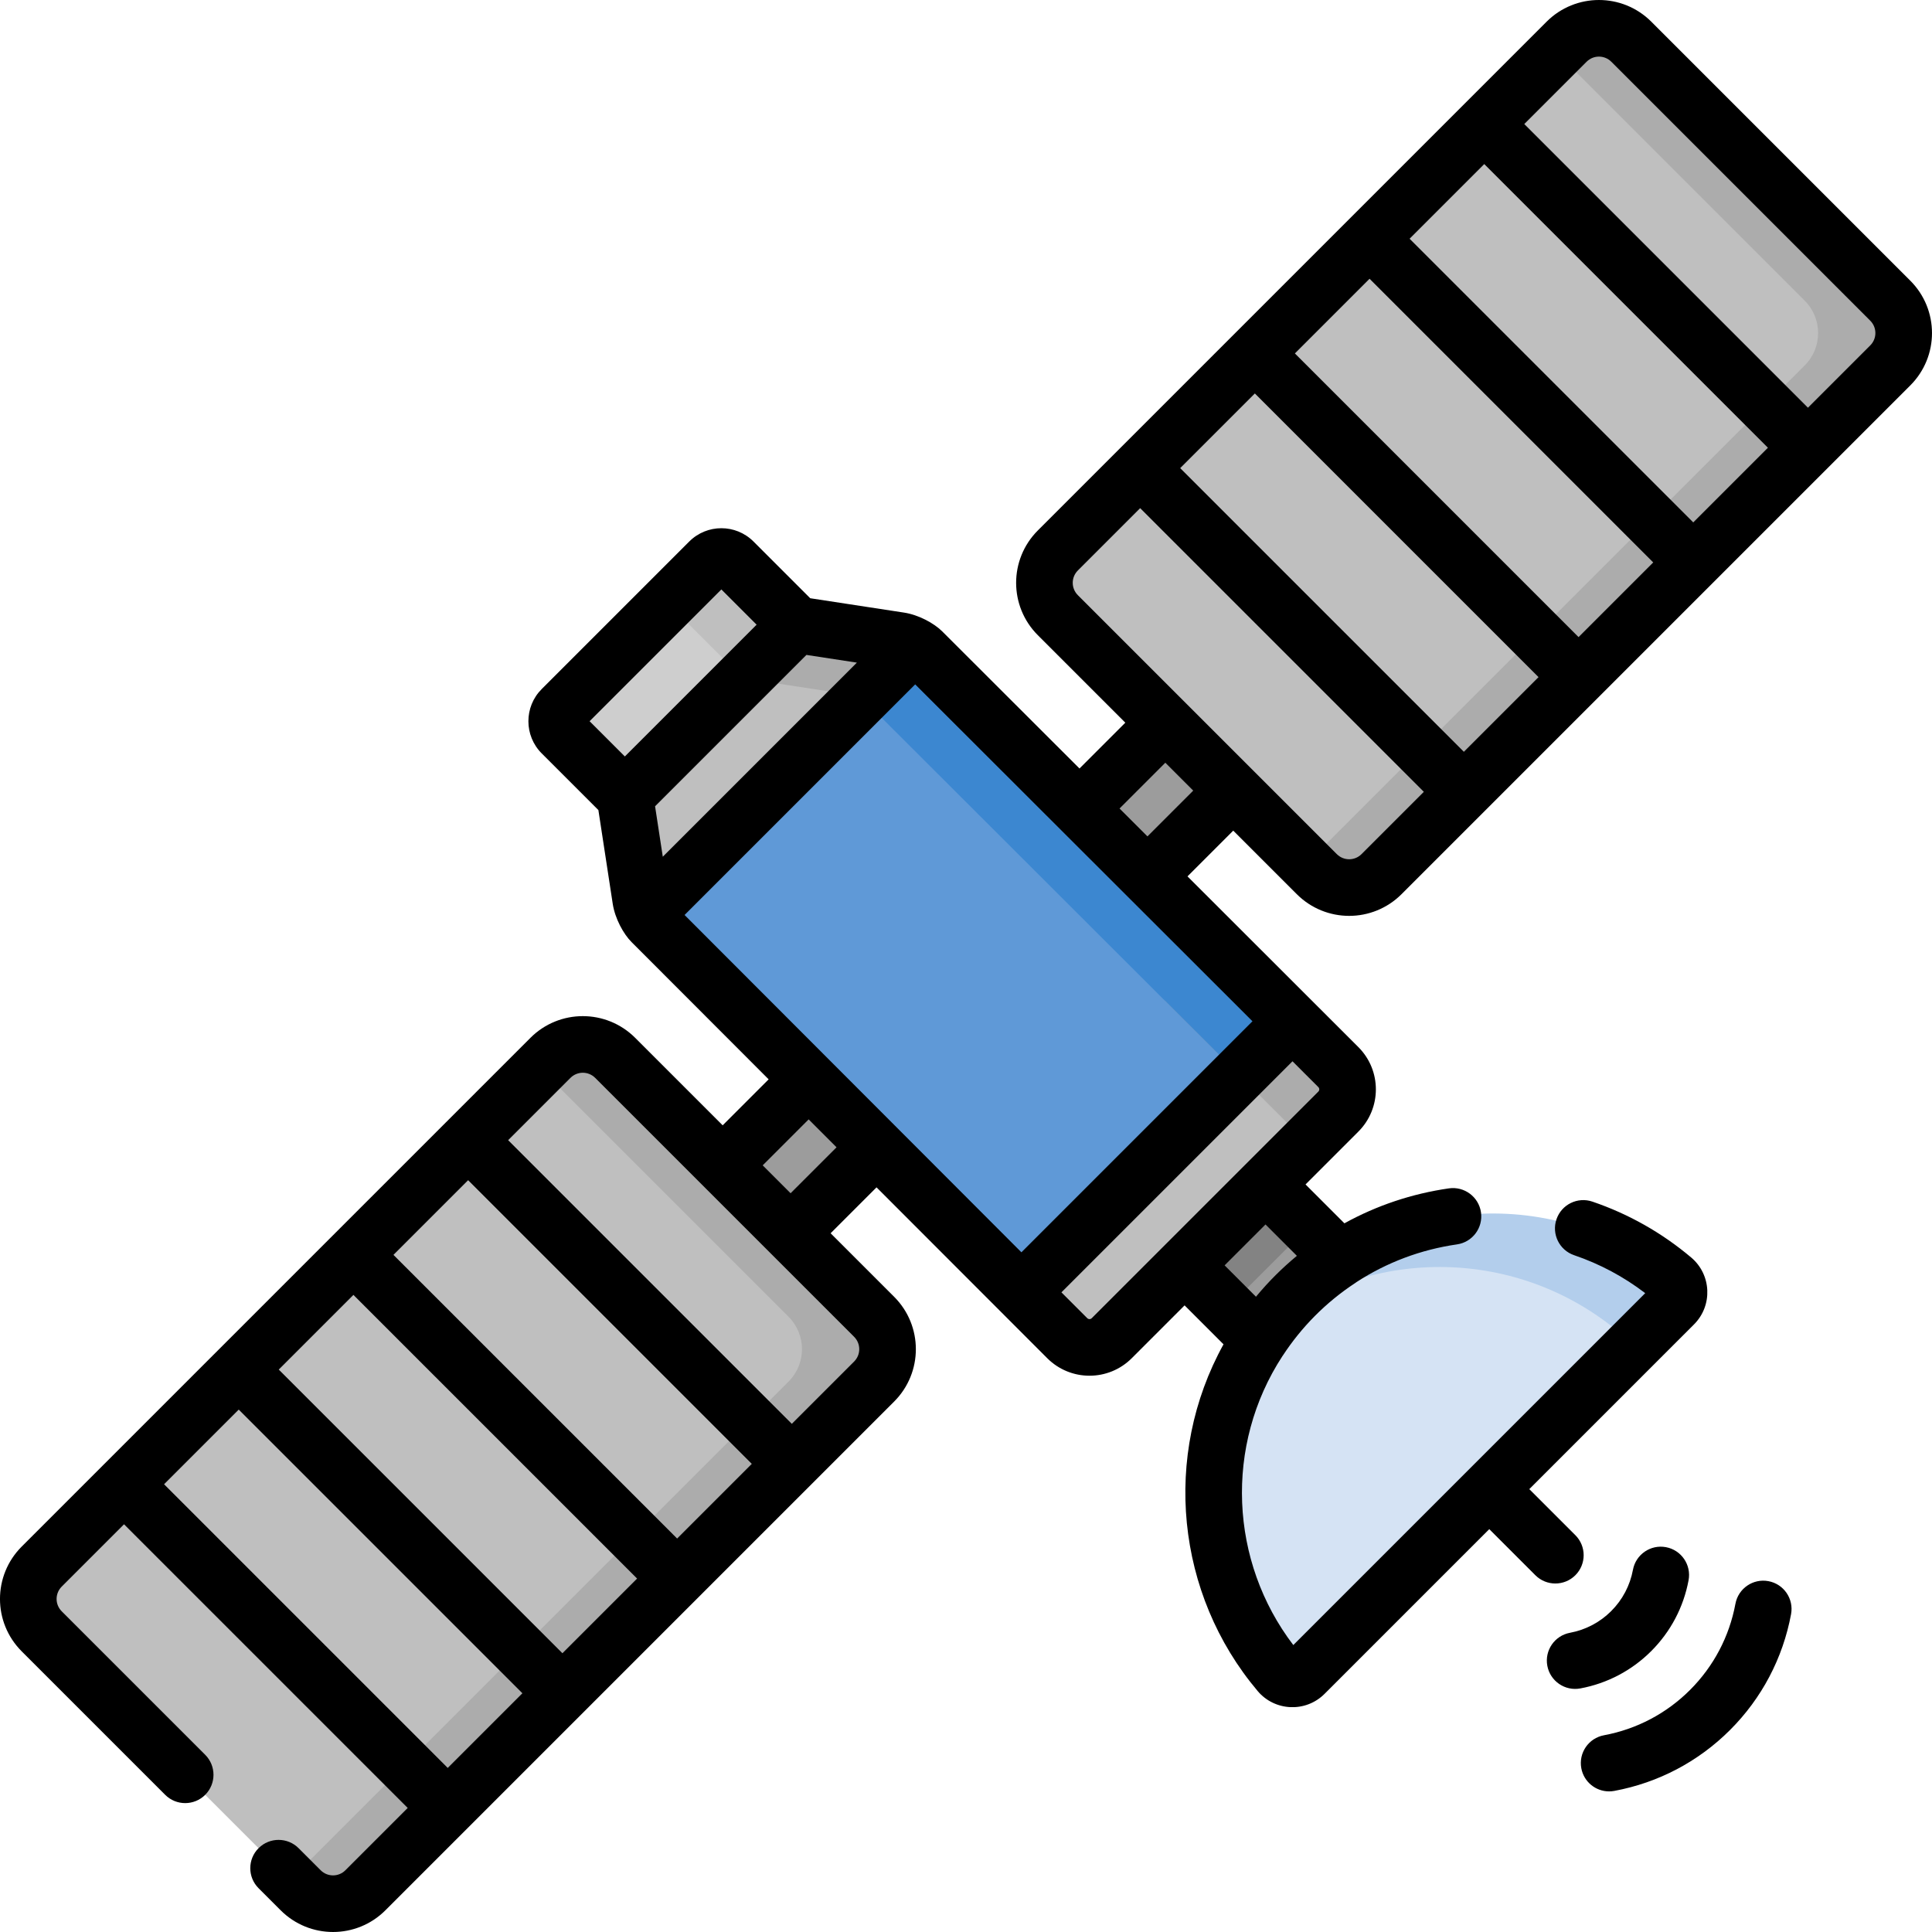 <svg id="Capa_1" enable-background="new 0 0 512.009 512.009" height="512" viewBox="0 0 512.009 512.009" width="512" xmlns="http://www.w3.org/2000/svg"><g><g><path d="m213.505 171.11-21.5-20.438-18.269 12.373-24.874 24.874c-1.777 1.777-1.777 4.657 0 6.434l31.544 31.544 45.531-45.531-10.982-10.982z" fill="#cecece"/><path d="m362.483 340.995-21.446 21.446-97.187-97.187c-1.261-1.261-1.261-3.306 0-4.567l16.879-16.879c1.261-1.261 3.306-1.261 4.567 0z" fill="#9c9c9c"/><path d="m301.934 290.33h30.329v53.453h-30.329z" fill="#838383" transform="matrix(.707 -.707 .707 .707 -131.317 317.089)"/><path d="m116.272 246.428h285.852v25.456h-285.852z" fill="#9c9c9c" transform="matrix(.707 -.707 .707 .707 -107.334 259.186)"/><path d="m231.66 366.133-134.817 134.817c-4.739 4.739-12.423 4.739-17.162 0l-68.622-68.622c-4.739-4.739-4.739-12.422 0-17.162l134.818-134.818c4.739-4.739 12.423-4.739 17.162 0l68.622 68.622c4.738 4.74 4.738 12.424-.001 17.163z" fill="#bfbfbf"/><path d="m500.95 96.843-134.817 134.817c-4.739 4.739-12.423 4.739-17.162 0l-68.622-68.622c-4.739-4.739-4.739-12.423 0-17.162l134.818-134.817c4.739-4.739 12.422-4.739 17.162 0l68.622 68.622c4.738 4.739 4.738 12.423-.001 17.162z" fill="#bfbfbf"/><path d="m500.95 79.681-68.622-68.623c-4.739-4.739-12.423-4.739-17.161 0l-2.758 2.758 65.865 65.865c4.739 4.739 4.739 12.422 0 17.161l-132.06 132.06 2.758 2.758c4.739 4.739 12.423 4.739 17.162 0l134.816-134.818c4.739-4.738 4.739-12.422 0-17.161z" fill="#acacac"/><path d="m231.66 348.971-68.622-68.623c-4.739-4.739-12.423-4.739-17.162 0l-2.758 2.758 65.865 65.865c4.739 4.739 4.739 12.422 0 17.161l-132.06 132.06 2.758 2.758c4.739 4.739 12.422 4.739 17.161 0l134.818-134.817c4.739-4.739 4.739-12.423 0-17.162z" fill="#acacac"/><path d="m322.783 250.897-71.844 71.844 31.899 31.899c3.257 3.257 8.538 3.257 11.795 0l60.049-60.049c3.257-3.257 3.257-8.538 0-11.795z" fill="#bfbfbf"/><path d="m211.102 165.574-45.486 45.486 4.182 27.318c.195 1.274.667 2.558 1.354 3.772l71.04-71.04c-1.214-.688-2.497-1.159-3.772-1.354z" fill="#bfbfbf"/><path d="m242.192 171.11-71.04 71.04c.372.814.881 1.567 1.525 2.212l98.013 98.13 71.844-71.844-98.13-98.013c-.645-.645-1.398-1.154-2.212-1.525z" fill="#5f99d7"/><path d="m320.424 253.257-69.484 69.484 31.899 31.899c3.257 3.257 8.538 3.257 11.795 0l60.049-60.049c1.329-1.329 2.106-2.997 2.351-4.725z" fill="#bfbfbf"/><path d="m240.234 173.067-31.229-5.396-43.389 43.389 4.182 27.318c.195 1.274.667 2.558 1.354 3.771z" fill="#bfbfbf"/><path d="m240.234 173.067-69.082 69.082c.372.814.881 1.567 1.525 2.212l98.012 98.13 69.484-69.484z" fill="#5f99d7"/><path d="m173.736 163.044c1.777-1.777 4.657-1.777 6.434 0l31.544 31.544 14.224-14.224-31.544-31.544c-1.777-1.777-4.657-1.777-6.434 0z" fill="#bfbfbf"/><path d="m354.682 282.796-31.899-31.899-14.173 14.173 31.899 31.899c3.257 3.257 3.257 8.538 0 11.795l-45.875 45.875 60.049-60.049c3.257-3.256 3.257-8.537-.001-11.794z" fill="#acacac"/><path d="m238.42 169.755-27.318-4.181-14.173 14.173 27.318 4.182c1.274.195 2.558.667 3.771 1.354l14.173-14.173c-1.214-.688-2.496-1.16-3.771-1.355z" fill="#acacac"/><path d="m244.404 172.635c-.645-.645-1.398-1.153-2.212-1.525l-14.173 14.173c.814.372 1.567.881 2.212 1.525l98.13 98.012 14.173-14.173z" fill="#3c87d0"/><path d="m336.72 350.851c-20.844 27.372-20.077 65.935 2.32 92.472 1.714 2.031 4.809 2.148 6.689.269l97.906-97.905c.33-.33.576-.706.783-1.097-57.801-49.779-107.698 6.261-107.698 6.261z" fill="#d5e3f4"/><path d="m443.365 338.997c-29.09-24.551-72.636-23.125-100.044 4.282-2.405 2.404-4.597 4.939-6.602 7.572 27.371-20.844 65.935-20.077 92.472 2.32 2.031 1.714 2.148 4.809.269 6.688l14.173-14.173c1.88-1.879 1.763-4.974-.268-6.689z" fill="#b3ceec"/></g><g><path d="m447.501 418.767c.758-4.072-1.929-7.988-6.001-8.745-4.073-.763-7.987 1.929-8.745 6.001-.774 4.16-2.765 7.94-5.758 10.932-2.991 2.992-6.771 4.982-10.933 5.758-4.072.758-6.759 4.674-6 8.746.761 4.086 4.694 6.759 8.746 6 7.151-1.331 13.65-4.754 18.793-9.896 5.145-5.144 8.568-11.643 9.898-18.796z"/><path d="m506.254 74.378-68.622-68.622c-7.677-7.675-20.093-7.673-27.769 0-4.676 4.676-125.061 125.061-134.817 134.817-7.675 7.677-7.673 20.093 0 27.769l23.18 23.18-12.142 12.142-36.385-36.341c-2.171-2.165-6.253-4.388-10.145-4.981l-24.834-3.802-15.024-15.024c-4.71-4.708-12.33-4.709-17.041 0l-39.099 39.099c-4.696 4.698-4.695 12.343.001 17.04l15.024 15.024 3.802 24.834c.601 3.931 2.847 8.006 4.986 10.148l36.336 36.379-12.185 12.186-23.183-23.183c-7.676-7.67-20.09-7.671-27.766.002-8.214 8.214-130.104 130.105-134.818 134.819-7.672 7.674-7.674 20.087.001 27.767l38.022 38.022c2.93 2.928 7.678 2.928 10.607 0 2.929-2.93 2.929-7.678 0-10.607l-38.021-38.021c-1.835-1.835-1.791-4.768-.001-6.556l16.511-16.511 75.176 75.176-16.511 16.511c-1.811 1.813-4.743 1.813-6.554 0l-5.851-5.851c-2.93-2.928-7.678-2.928-10.607 0-2.929 2.93-2.929 7.678 0 10.607l5.851 5.851c7.677 7.675 20.093 7.673 27.769 0 8.214-8.214 130.104-130.105 134.818-134.819 7.671-7.675 7.672-20.093-.001-27.767l-16.835-16.834 12.168-12.168c40.125 40.172 27.339 27.378 45.238 45.278v.001c6.192 6.19 16.21 6.19 22.402 0l13.998-13.999 10.316 10.316c-16.288 29.453-12.648 66.18 9.057 91.899 4.529 5.363 12.718 5.745 17.724.734l43.649-43.649 12.21 12.21c2.931 2.929 7.678 2.928 10.607 0 2.929-2.93 2.929-7.678 0-10.607l-12.21-12.21 43.649-43.649c5.01-5.012 4.627-13.193-.735-17.724-7.774-6.562-16.588-11.547-26.193-14.818-3.923-1.333-8.182.761-9.518 4.682-1.335 3.921.761 8.183 4.682 9.518 6.812 2.319 13.135 5.697 18.836 10.058l-93.261 93.261c-16.868-22.102-18.334-52.914-2.865-76.606.031-.046.068-.087.099-.134 4.867-7.426 11.269-14.032 19.284-19.284.079-.052.15-.113.226-.167 7.995-5.2 17.013-8.608 26.637-9.994 4.1-.591 6.944-4.394 6.354-8.493-.592-4.101-4.407-6.937-8.493-6.354-9.849 1.419-19.184 4.558-27.7 9.263l-10.303-10.303 13.997-13.997c6.191-6.189 6.193-16.211.001-22.403-15.286-15.286-2.758-2.768-45.279-45.238l12.125-12.125 16.835 16.835c7.677 7.675 20.093 7.673 27.769 0l21.805-21.805c.003-.003.007-.006.01-.009s.006-.007.009-.01l91.168-91.168c.003-.003.007-.006.01-.009s.006-.007.009-.01l21.805-21.805c7.679-7.679 7.678-20.096.005-27.771zm-340.661 126.097-9.342-9.341 34.925-34.925 9.341 9.341zm8.011 13.203 40.116-40.116 13.366 2.046-51.437 51.436zm-54.947 254.85-75.176-75.176 19.789-19.789 75.176 75.176zm30.396-30.396-75.176-75.176 19.788-19.788 75.176 75.176zm30.396-30.396-75.176-75.176 19.789-19.789 75.176 75.176zm46.909-53.46c1.806 1.806 1.812 4.738-.002 6.553l-16.511 16.511-75.176-75.176 16.511-16.511c1.819-1.819 4.75-1.803 6.554 0zm-16.836-38.05-7.394-7.394 12.179-12.179 7.389 7.398zm123.332 27.426-8.313-8.313c6.651-6.651 4.192-4.192 10.84-10.839l8.313 8.314c-3.961 3.302-7.385 6.678-10.84 10.838zm16.525-55.553c.164.163.247.363.247.595 0 .23-.083.431-.247.594l-60.049 60.049c-.326.328-.861.328-1.188 0v.001l-6.845-6.846 61.237-61.237zm-17.455-17.449-61.23 61.23-89.271-89.394 61.116-61.115c1.939 1.938 87.532 87.428 89.385 89.279zm-27.83-48.997c-4.535-4.529-2.832-2.828-7.397-7.388l12.135-12.136 7.394 7.394zm56.735 4.703c-1.811 1.813-4.743 1.813-6.554 0l-68.622-68.622c-1.813-1.81-1.813-4.743 0-6.554l16.511-16.511 75.176 75.176zm27.118-27.119-75.176-75.176 19.789-19.789 75.176 75.176zm30.396-30.396-75.176-75.176 19.788-19.788 75.176 75.176zm30.396-30.395-75.176-75.176 19.789-19.789 75.176 75.176zm46.907-46.907-16.511 16.511-75.176-75.176 16.511-16.511c1.81-1.813 4.743-1.813 6.554 0l68.622 68.622c1.813 1.811 1.813 4.743 0 6.554z"/><path d="m468.659 419.029c-4.064-.762-7.987 1.928-8.745 6.001-1.616 8.683-5.772 16.575-12.02 22.822-6.245 6.246-14.138 10.402-22.823 12.02-4.072.758-6.759 4.674-6 8.746.672 3.608 3.822 6.128 7.364 6.128.456 0 .918-.041 1.382-.128 11.677-2.174 22.287-7.762 30.685-16.159 8.398-8.399 13.986-19.01 16.158-30.685.758-4.072-1.929-7.987-6.001-8.745z"/></g></g></svg>